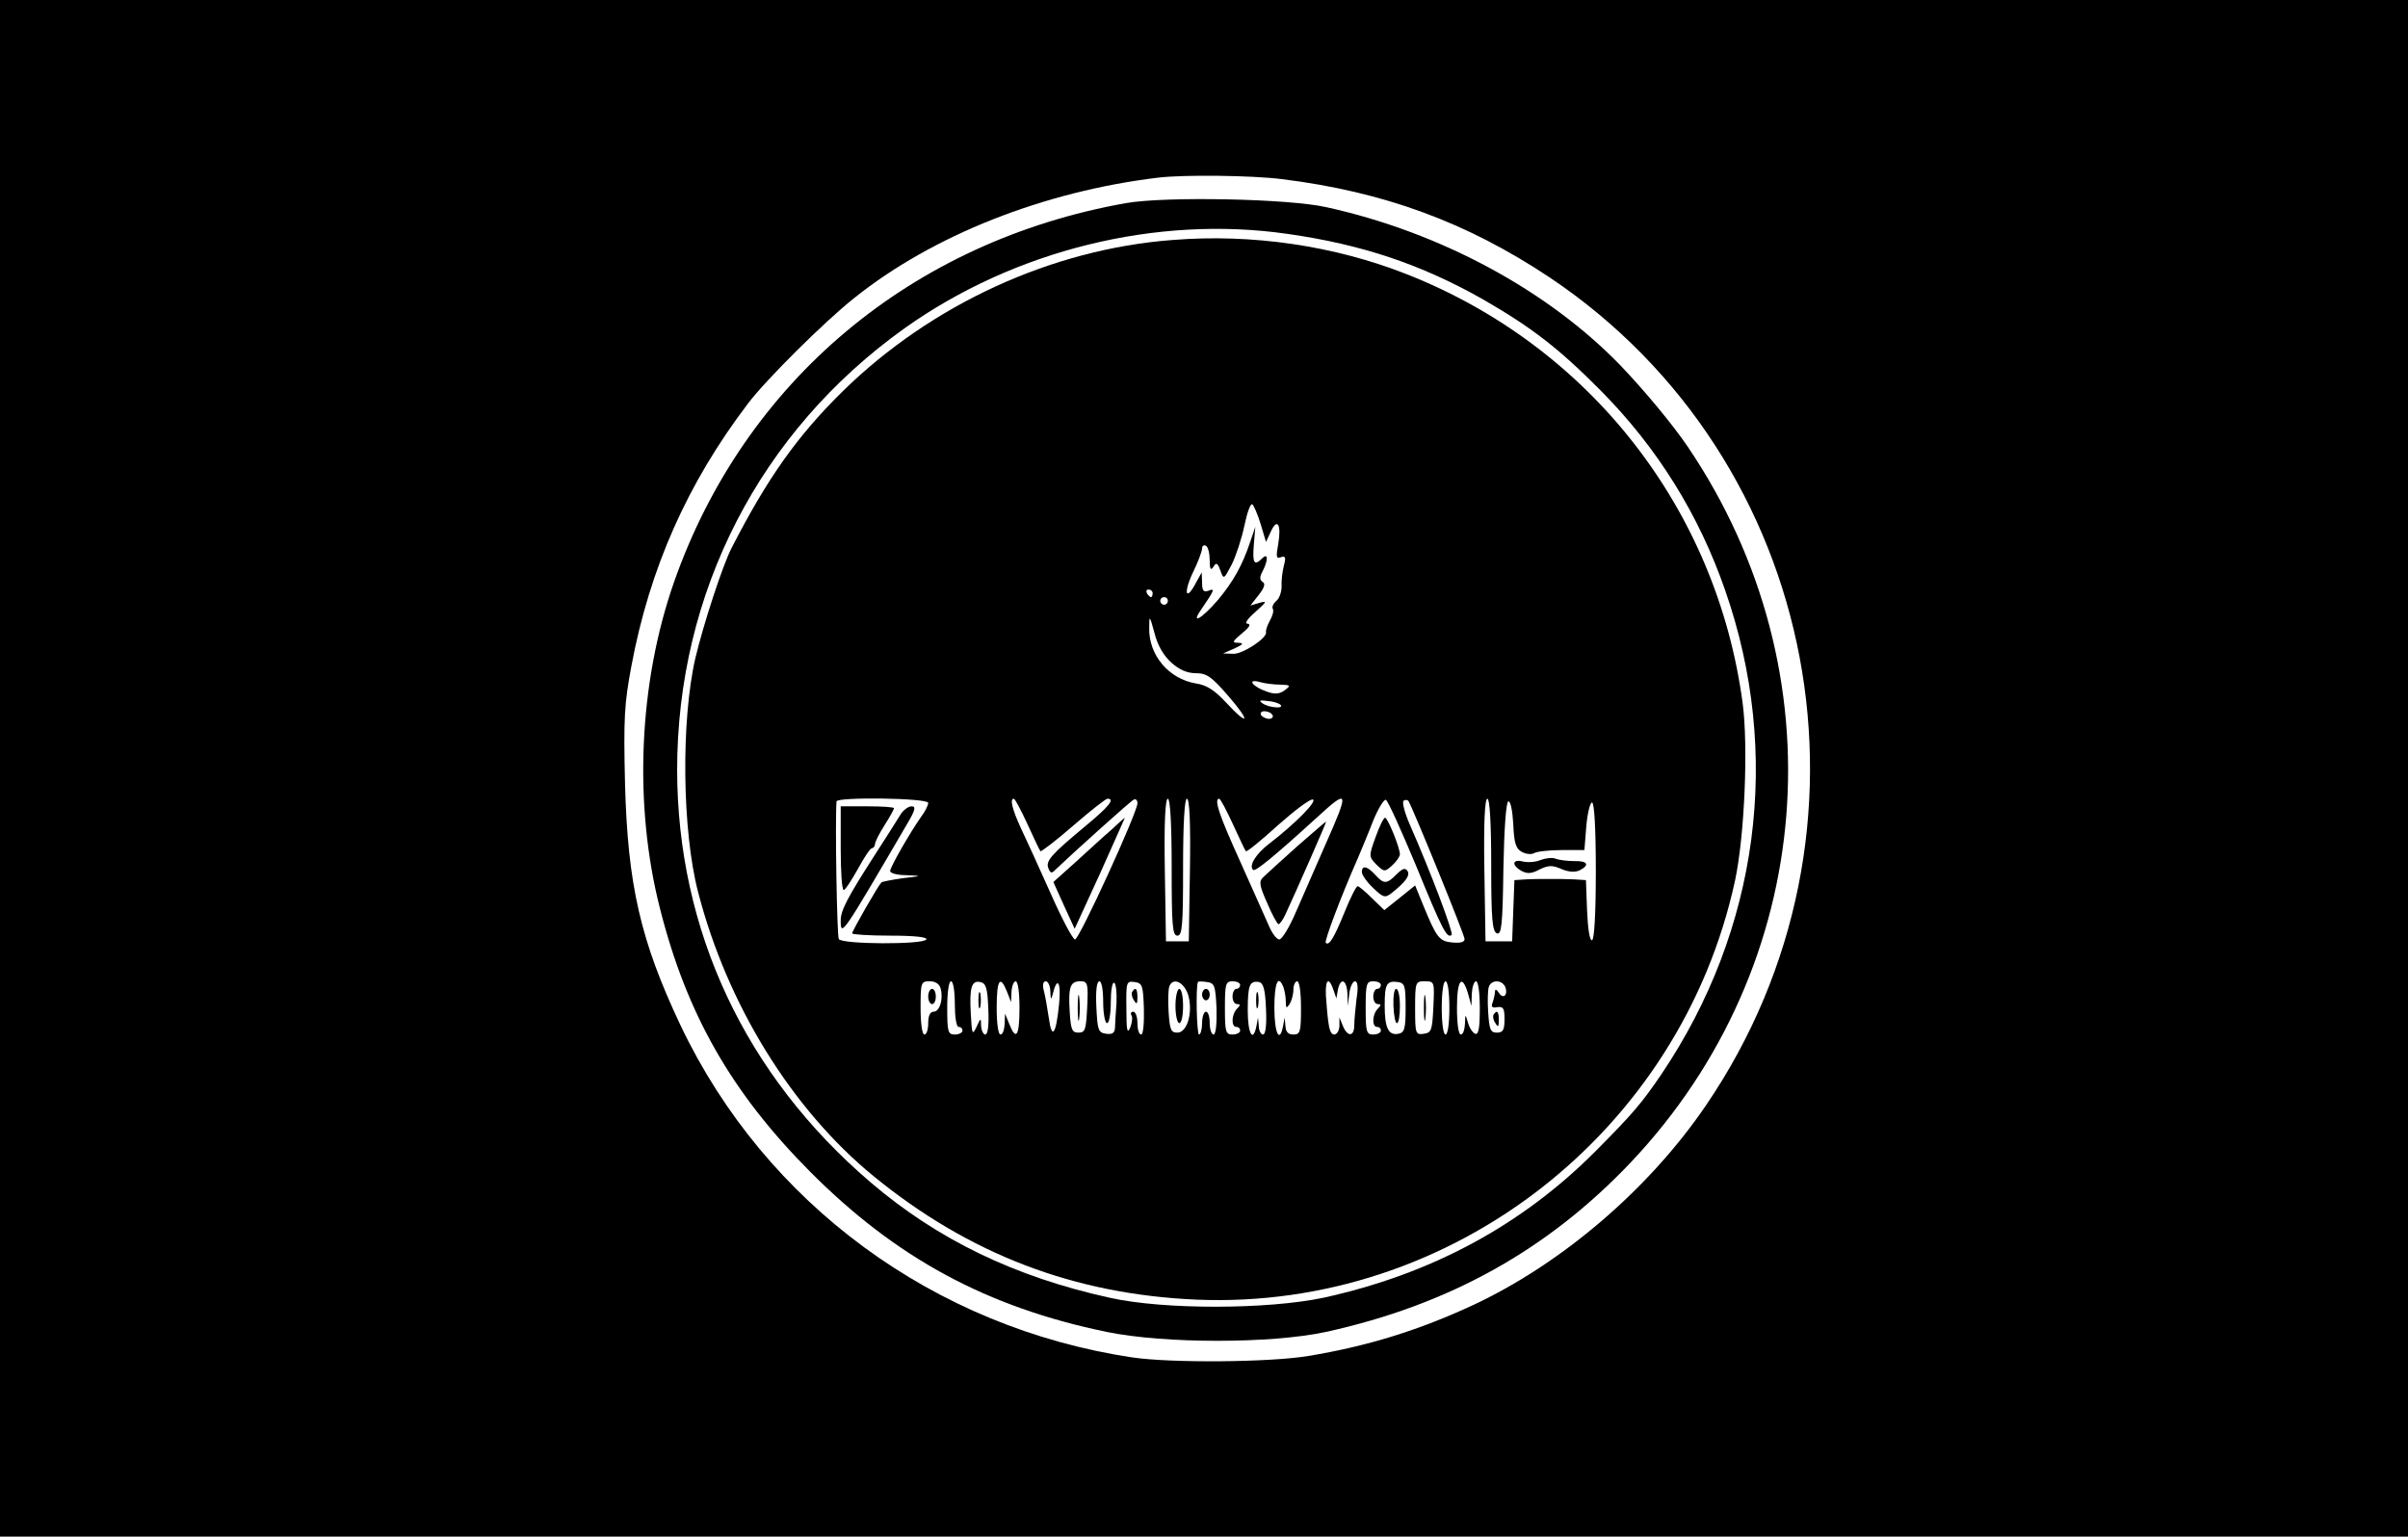 <?xml version="1.0" standalone="no"?>
<!DOCTYPE svg PUBLIC "-//W3C//DTD SVG 20010904//EN"
 "http://www.w3.org/TR/2001/REC-SVG-20010904/DTD/svg10.dtd">
<svg version="1.0" xmlns="http://www.w3.org/2000/svg"
 width="633pt" height="404pt" viewBox="0 0 633 404"
 preserveAspectRatio="xMidYMid meet">

<g transform="translate(0,404) scale(0.1,-0.1)"
fill="#000000" stroke="none">
<path d="M0 2020 l0 -2020 3165 0 3165 0 0 2020 0 2020 -3165 0 -3165 0 0
-2020z m3370 1549 c267 -33 485 -113 703 -258 716 -479 901 -1460 411 -2178
-149 -219 -378 -415 -611 -524 -142 -66 -276 -108 -433 -134 -101 -17 -361
-19 -463 -4 -521 78 -965 404 -1188 873 -105 222 -139 369 -146 636 -4 171 -2
209 17 310 48 256 147 480 307 690 46 61 201 215 278 276 207 166 500 281 800
317 67 8 246 6 325 -4z"/>
<path d="M2960 3506 c-564 -100 -1003 -469 -1188 -996 -93 -265 -107 -585 -37
-859 70 -277 188 -484 395 -692 225 -226 464 -356 780 -421 151 -31 431 -31
575 0 324 71 584 216 802 446 489 517 551 1288 150 1881 -40 59 -113 147 -178
215 -190 196 -472 349 -771 415 -100 23 -426 29 -528 11z m425 -81 c197 -28
353 -81 515 -173 128 -74 198 -128 310 -241 147 -149 256 -324 325 -523 150
-430 89 -892 -168 -1273 -53 -78 -76 -104 -172 -201 -195 -196 -433 -324 -716
-386 -147 -31 -419 -32 -562 0 -250 55 -452 153 -628 303 -330 282 -508 662
-509 1084 0 467 217 890 598 1162 288 205 662 298 1007 248z"/>
<path d="M3082 3409 c-317 -24 -633 -169 -866 -397 -120 -118 -198 -228 -293
-413 -24 -47 -74 -201 -95 -289 -38 -165 -35 -453 7 -615 76 -295 246 -571
461 -747 252 -206 528 -311 849 -325 670 -28 1273 441 1416 1102 25 117 35
352 20 466 -68 511 -403 939 -883 1128 -190 75 -407 107 -616 90z m232 -747
l14 -47 13 28 c17 37 28 17 19 -34 -6 -33 -5 -39 7 -34 12 4 14 0 8 -22 -4
-16 -7 -40 -6 -55 0 -14 -6 -32 -14 -38 -8 -7 -12 -16 -9 -21 3 -5 -1 -19 -8
-31 -7 -13 -11 -26 -10 -30 4 -15 -61 -58 -86 -57 l-27 1 30 13 c23 11 26 14
10 15 -17 0 -16 3 10 25 19 15 24 24 15 25 -9 0 -2 12 20 31 30 27 32 30 11
24 l-24 -7 22 28 c15 19 18 30 10 34 -8 6 -8 13 0 28 15 29 15 50 -1 34 -21
-21 -26 -13 -22 36 l4 47 -14 -41 c-20 -60 -44 -103 -84 -151 -42 -49 -74 -68
-44 -25 34 50 37 56 19 49 -13 -5 -17 0 -17 21 l-1 27 -15 -27 c-26 -50 -34
-29 -9 25 14 28 25 58 25 65 0 7 5 10 10 7 6 -3 10 -21 10 -38 0 -24 3 -28 10
-17 7 12 11 10 18 -10 9 -24 9 -24 30 16 11 22 26 68 33 101 7 34 16 60 21 57
4 -3 14 -26 22 -52z m-284 -182 c0 -5 -2 -10 -4 -10 -3 0 -8 5 -11 10 -3 6 -1
10 4 10 6 0 11 -4 11 -10z m40 -20 c0 -5 -4 -10 -10 -10 -5 0 -10 5 -10 10 0
6 5 10 10 10 6 0 10 -4 10 -10z m9 -162 c21 -19 42 -28 65 -28 28 0 41 -9 85
-60 60 -69 54 -82 -7 -16 -29 31 -50 45 -78 49 -72 12 -125 75 -123 147 0 33
1 33 14 -15 8 -32 24 -59 44 -77z m286 -58 c28 -1 29 -2 12 -15 -14 -10 -26
-11 -48 -3 -37 13 -52 34 -18 25 13 -4 38 -7 54 -7z m1 -53 c11 -11 -29 -8
-46 3 -12 8 -9 10 12 7 15 -1 30 -6 34 -10z m-21 -27 c3 -5 -1 -10 -9 -10 -8
0 -18 5 -21 10 -3 6 1 10 9 10 8 0 18 -4 21 -10z m-905 -231 c0 -6 -8 -23 -19
-37 -30 -43 -81 -132 -81 -142 0 -6 19 -11 43 -11 42 -2 42 -2 -10 -8 -28 -4
-54 -9 -56 -11 -9 -9 -77 -128 -77 -134 0 -3 45 -6 101 -6 64 0 98 -4 94 -10
-8 -14 -222 -13 -230 1 -5 8 -10 313 -6 362 1 12 241 9 241 -4z m261 -56 c17
-37 32 -69 34 -71 2 -2 41 28 86 67 45 39 86 71 90 71 21 0 5 -20 -59 -73 -89
-74 -104 -91 -96 -110 5 -13 9 -14 18 -4 43 41 200 183 207 185 5 2 9 -2 9
-10 0 -24 -153 -358 -164 -358 -6 0 -35 55 -65 123 -30 67 -65 144 -78 171
-22 48 -29 76 -18 76 3 0 19 -30 36 -67z m379 -113 c0 -153 2 -180 15 -180 13
0 15 27 15 180 0 116 4 180 10 180 7 0 10 -65 8 -187 l-3 -188 -30 0 -30 0 -3
188 c-2 122 1 187 8 187 6 0 10 -64 10 -180z m161 113 c17 -37 32 -69 34 -71
2 -3 40 28 84 68 44 39 85 70 92 68 13 -4 -48 -65 -113 -115 -36 -27 -56 -59
-44 -70 5 -6 54 34 166 136 86 79 88 74 24 -70 -25 -57 -60 -137 -77 -176 -17
-40 -37 -73 -44 -73 -7 0 -19 16 -27 35 -8 18 -42 94 -75 168 -55 121 -71 167
-56 167 3 0 19 -30 36 -67z m481 -108 c69 -169 82 -194 94 -183 5 6 -55 165
-110 290 -14 32 -21 60 -16 63 5 3 11 2 13 -2 14 -25 147 -351 147 -362 0 -8
-11 -11 -32 -9 -35 3 -42 13 -78 101 l-20 49 -41 -33 -40 -32 -33 32 c-17 17
-34 31 -37 31 -4 0 -19 -30 -34 -67 -29 -71 -41 -90 -50 -82 -4 5 40 122 85
224 9 22 28 66 40 98 13 31 28 56 33 54 5 -1 40 -79 79 -172z m198 1 c0 -144
3 -175 15 -180 12 -4 15 20 17 169 2 106 7 176 13 178 6 1 11 -25 13 -60 2
-50 7 -65 23 -73 11 -6 25 -7 32 -3 6 4 39 8 72 8 l60 0 5 63 c3 34 10 62 15
62 6 0 10 -67 10 -180 0 -112 -4 -181 -10 -182 -6 -2 -11 30 -13 78 l-3 80
-32 2 c-18 1 -45 1 -62 1 -16 0 -44 0 -62 -1 l-32 -2 -3 -80 -3 -81 -35 0 -35
0 -3 188 c-2 122 1 187 8 187 6 0 10 -62 10 -174z m-1447 -326 c7 -28 -3 -60
-19 -60 -9 0 -14 -11 -14 -30 0 -16 -4 -30 -10 -30 -6 0 -10 30 -10 70 0 67 1
70 24 70 15 0 26 -7 29 -20z m37 -40 c0 -33 4 -60 10 -60 6 0 10 -4 10 -10 0
-5 -9 -10 -20 -10 -18 0 -20 7 -20 70 0 40 4 70 10 70 6 0 10 -27 10 -60z m88
-13 c2 -42 -1 -67 -8 -67 -5 0 -10 10 -11 23 0 22 -1 21 -12 -3 -11 -23 -12
-20 -15 34 -4 70 2 89 25 84 15 -3 19 -16 21 -71z m49 46 l11 -28 1 28 c1 15
6 27 11 27 6 0 10 -30 10 -70 0 -74 -9 -88 -27 -42 l-11 27 -1 -27 c-1 -16 -5
-28 -11 -28 -6 0 -10 30 -10 70 0 74 9 88 27 43z m114 0 c1 -21 2 -23 6 -8 12
50 23 34 17 -25 -8 -81 -19 -95 -27 -36 -4 25 -9 57 -13 71 -4 15 -2 25 5 25
6 0 12 -12 12 -27z m97 -40 c-3 -60 -5 -68 -23 -68 -17 0 -20 8 -23 54 -4 66
1 81 28 81 19 0 21 -5 18 -67z m42 12 c0 -30 5 -55 10 -55 6 0 10 25 10 56 0
30 4 53 9 50 5 -3 7 -27 6 -53 -2 -27 -4 -56 -4 -66 -1 -13 -7 -17 -23 -15
-21 3 -23 9 -26 71 -2 42 1 67 8 67 6 0 10 -23 10 -55z m107 -17 c1 -39 -2
-68 -7 -68 -6 0 -10 14 -10 30 0 17 -5 30 -11 30 -5 0 -8 -4 -5 -9 4 -5 2 -20
-3 -33 -8 -18 -10 -6 -10 50 -1 71 0 73 22 70 20 -3 22 -9 24 -70z m117 34
c12 -44 -3 -97 -29 -97 -17 0 -20 8 -23 54 -2 29 -1 60 2 68 10 25 40 10 50
-25z m74 -34 c1 -41 -2 -68 -8 -68 -5 0 -10 14 -10 30 0 17 -4 30 -10 30 -5 0
-10 -13 -10 -30 0 -16 -4 -30 -8 -30 -6 0 -9 124 -3 138 0 2 11 2 24 0 20 -3
22 -9 25 -70z m62 62 c0 -5 -4 -10 -10 -10 -5 0 -10 -9 -10 -20 0 -11 5 -20
12 -20 9 0 9 -3 0 -12 -15 -15 -16 -48 -2 -48 6 0 10 -4 10 -10 0 -5 -9 -10
-20 -10 -18 0 -20 7 -20 70 0 63 2 70 20 70 11 0 20 -4 20 -10z m68 -63 c2
-42 -1 -67 -8 -67 -5 0 -11 10 -11 23 l-2 22 -4 -22 c-9 -46 -23 -21 -23 40 0
68 5 79 30 75 11 -3 16 -19 18 -71z m46 57 c3 -9 6 -25 6 -37 0 -18 2 -19 10
-7 5 8 10 25 10 38 0 12 5 22 10 22 6 0 10 -30 10 -70 0 -63 -2 -70 -20 -70
-14 0 -20 7 -21 23 l-2 22 -4 -22 c-9 -48 -23 -20 -23 47 0 66 10 90 24 54z
m131 -6 l8 -23 4 23 c7 33 23 27 25 -10 l1 -33 4 33 c2 17 9 32 15 32 7 0 9
-16 4 -46 -3 -26 -6 -57 -6 -70 0 -30 -18 -31 -30 -1 l-9 22 0 -22 c-1 -24
-19 -32 -25 -10 -3 6 -7 38 -9 70 -6 57 4 76 18 35z m125 12 c0 -5 -4 -10 -10
-10 -5 0 -10 -9 -10 -20 0 -11 5 -20 12 -20 9 0 9 -3 0 -12 -15 -15 -16 -48
-2 -48 6 0 10 -4 10 -10 0 -5 -9 -10 -20 -10 -18 0 -20 7 -20 70 0 63 2 70 20
70 11 0 20 -4 20 -10z m65 -60 c0 -55 -3 -65 -19 -68 -26 -5 -36 15 -36 74 0
57 5 66 35 62 18 -3 20 -10 20 -68z m73 3 c-3 -62 -5 -68 -25 -71 -22 -3 -23
0 -23 67 0 69 1 71 25 71 26 0 26 -1 23 -67z m42 -3 c0 -40 -4 -70 -10 -70 -6
0 -10 30 -10 70 0 40 4 70 10 70 6 0 10 -30 10 -70z m49 38 l9 -33 1 33 c1 17
6 32 11 32 6 0 10 -30 10 -71 0 -51 -3 -70 -12 -67 -7 3 -15 15 -19 29 -7 24
-7 24 -8 -3 -1 -16 -5 -28 -11 -28 -6 0 -10 30 -10 70 0 74 13 91 29 38z m98
17 c8 -22 -6 -33 -17 -15 -6 9 -10 10 -10 3 0 -6 -3 -19 -6 -28 -5 -12 -2 -16
12 -13 16 2 19 -3 19 -32 0 -28 -4 -35 -20 -35 -17 0 -20 8 -23 54 -2 29 -1
60 2 67 7 19 35 18 43 -1z"/>
<path d="M2210 1810 c0 -60 3 -110 8 -110 4 0 20 25 37 55 16 30 33 55 37 55
4 0 8 5 8 10 0 6 11 28 25 50 14 22 25 42 25 45 0 3 -31 5 -70 5 l-70 0 0
-110z"/>
<path d="M2367 1898 c-8 -13 -39 -62 -70 -110 -70 -109 -87 -142 -87 -168 0
-45 4 -38 173 251 23 39 26 49 13 49 -8 0 -22 -10 -29 -22z"/>
<path d="M2920 1857 c-20 -17 -61 -55 -93 -84 l-58 -52 28 -62 28 -61 67 146
c36 80 65 146 65 146 -1 0 -18 -15 -37 -33z"/>
<path d="M3409 1814 c-41 -37 -80 -72 -88 -80 -12 -11 -11 -21 10 -68 13 -31
27 -56 30 -56 3 0 12 12 19 28 27 58 108 242 106 242 -1 0 -36 -30 -77 -66z"/>
<path d="M3616 1839 c-18 -50 -18 -51 2 -72 21 -20 22 -20 42 -2 11 10 20 23
20 29 0 17 -32 96 -39 96 -4 0 -15 -23 -25 -51z"/>
<path d="M3580 1747 c0 -7 13 -26 30 -42 26 -25 31 -26 47 -14 39 31 50 47 43
59 -6 9 -13 7 -29 -9 -26 -26 -33 -26 -56 -1 -21 23 -35 26 -35 7z"/>
<path d="M4050 1779 c-13 -6 -35 -7 -47 -4 -28 7 -30 -10 -3 -25 15 -8 27 -7
47 4 23 11 33 12 58 1 19 -8 36 -9 48 -3 27 14 20 25 -15 24 -18 0 -40 3 -48
6 -8 4 -26 2 -40 -3z"/>
<path d="M2440 1420 c0 -11 5 -20 10 -20 6 0 10 9 10 20 0 11 -4 20 -10 20 -5
0 -10 -9 -10 -20z"/>
<path d="M2572 1410 c0 -19 2 -27 5 -17 2 9 2 25 0 35 -3 9 -5 1 -5 -18z"/>
<path d="M2833 1390 c0 -30 2 -43 4 -27 2 15 2 39 0 55 -2 15 -4 2 -4 -28z"/>
<path d="M2976 1432 c-2 -4 -1 -14 5 -22 7 -12 9 -10 9 8 0 23 -5 28 -14 14z"/>
<path d="M3090 1395 c0 -25 5 -45 10 -45 6 0 10 20 10 45 0 25 -4 45 -10 45
-5 0 -10 -20 -10 -45z"/>
<path d="M3160 1425 c0 -8 5 -15 10 -15 6 0 10 7 10 15 0 8 -4 15 -10 15 -5 0
-10 -7 -10 -15z"/>
<path d="M3302 1410 c0 -19 2 -27 5 -17 2 9 2 25 0 35 -3 9 -5 1 -5 -18z"/>
<path d="M3663 1395 c1 -25 5 -45 9 -45 5 0 8 20 8 45 0 25 -4 45 -10 45 -5 0
-8 -20 -7 -45z"/>
<path d="M3743 1390 c0 -30 2 -43 4 -27 2 15 2 39 0 55 -2 15 -4 2 -4 -28z"/>
<path d="M3926 1372 c-2 -4 -1 -14 5 -22 7 -12 9 -10 9 8 0 23 -5 28 -14 14z"/>
</g>
</svg>
